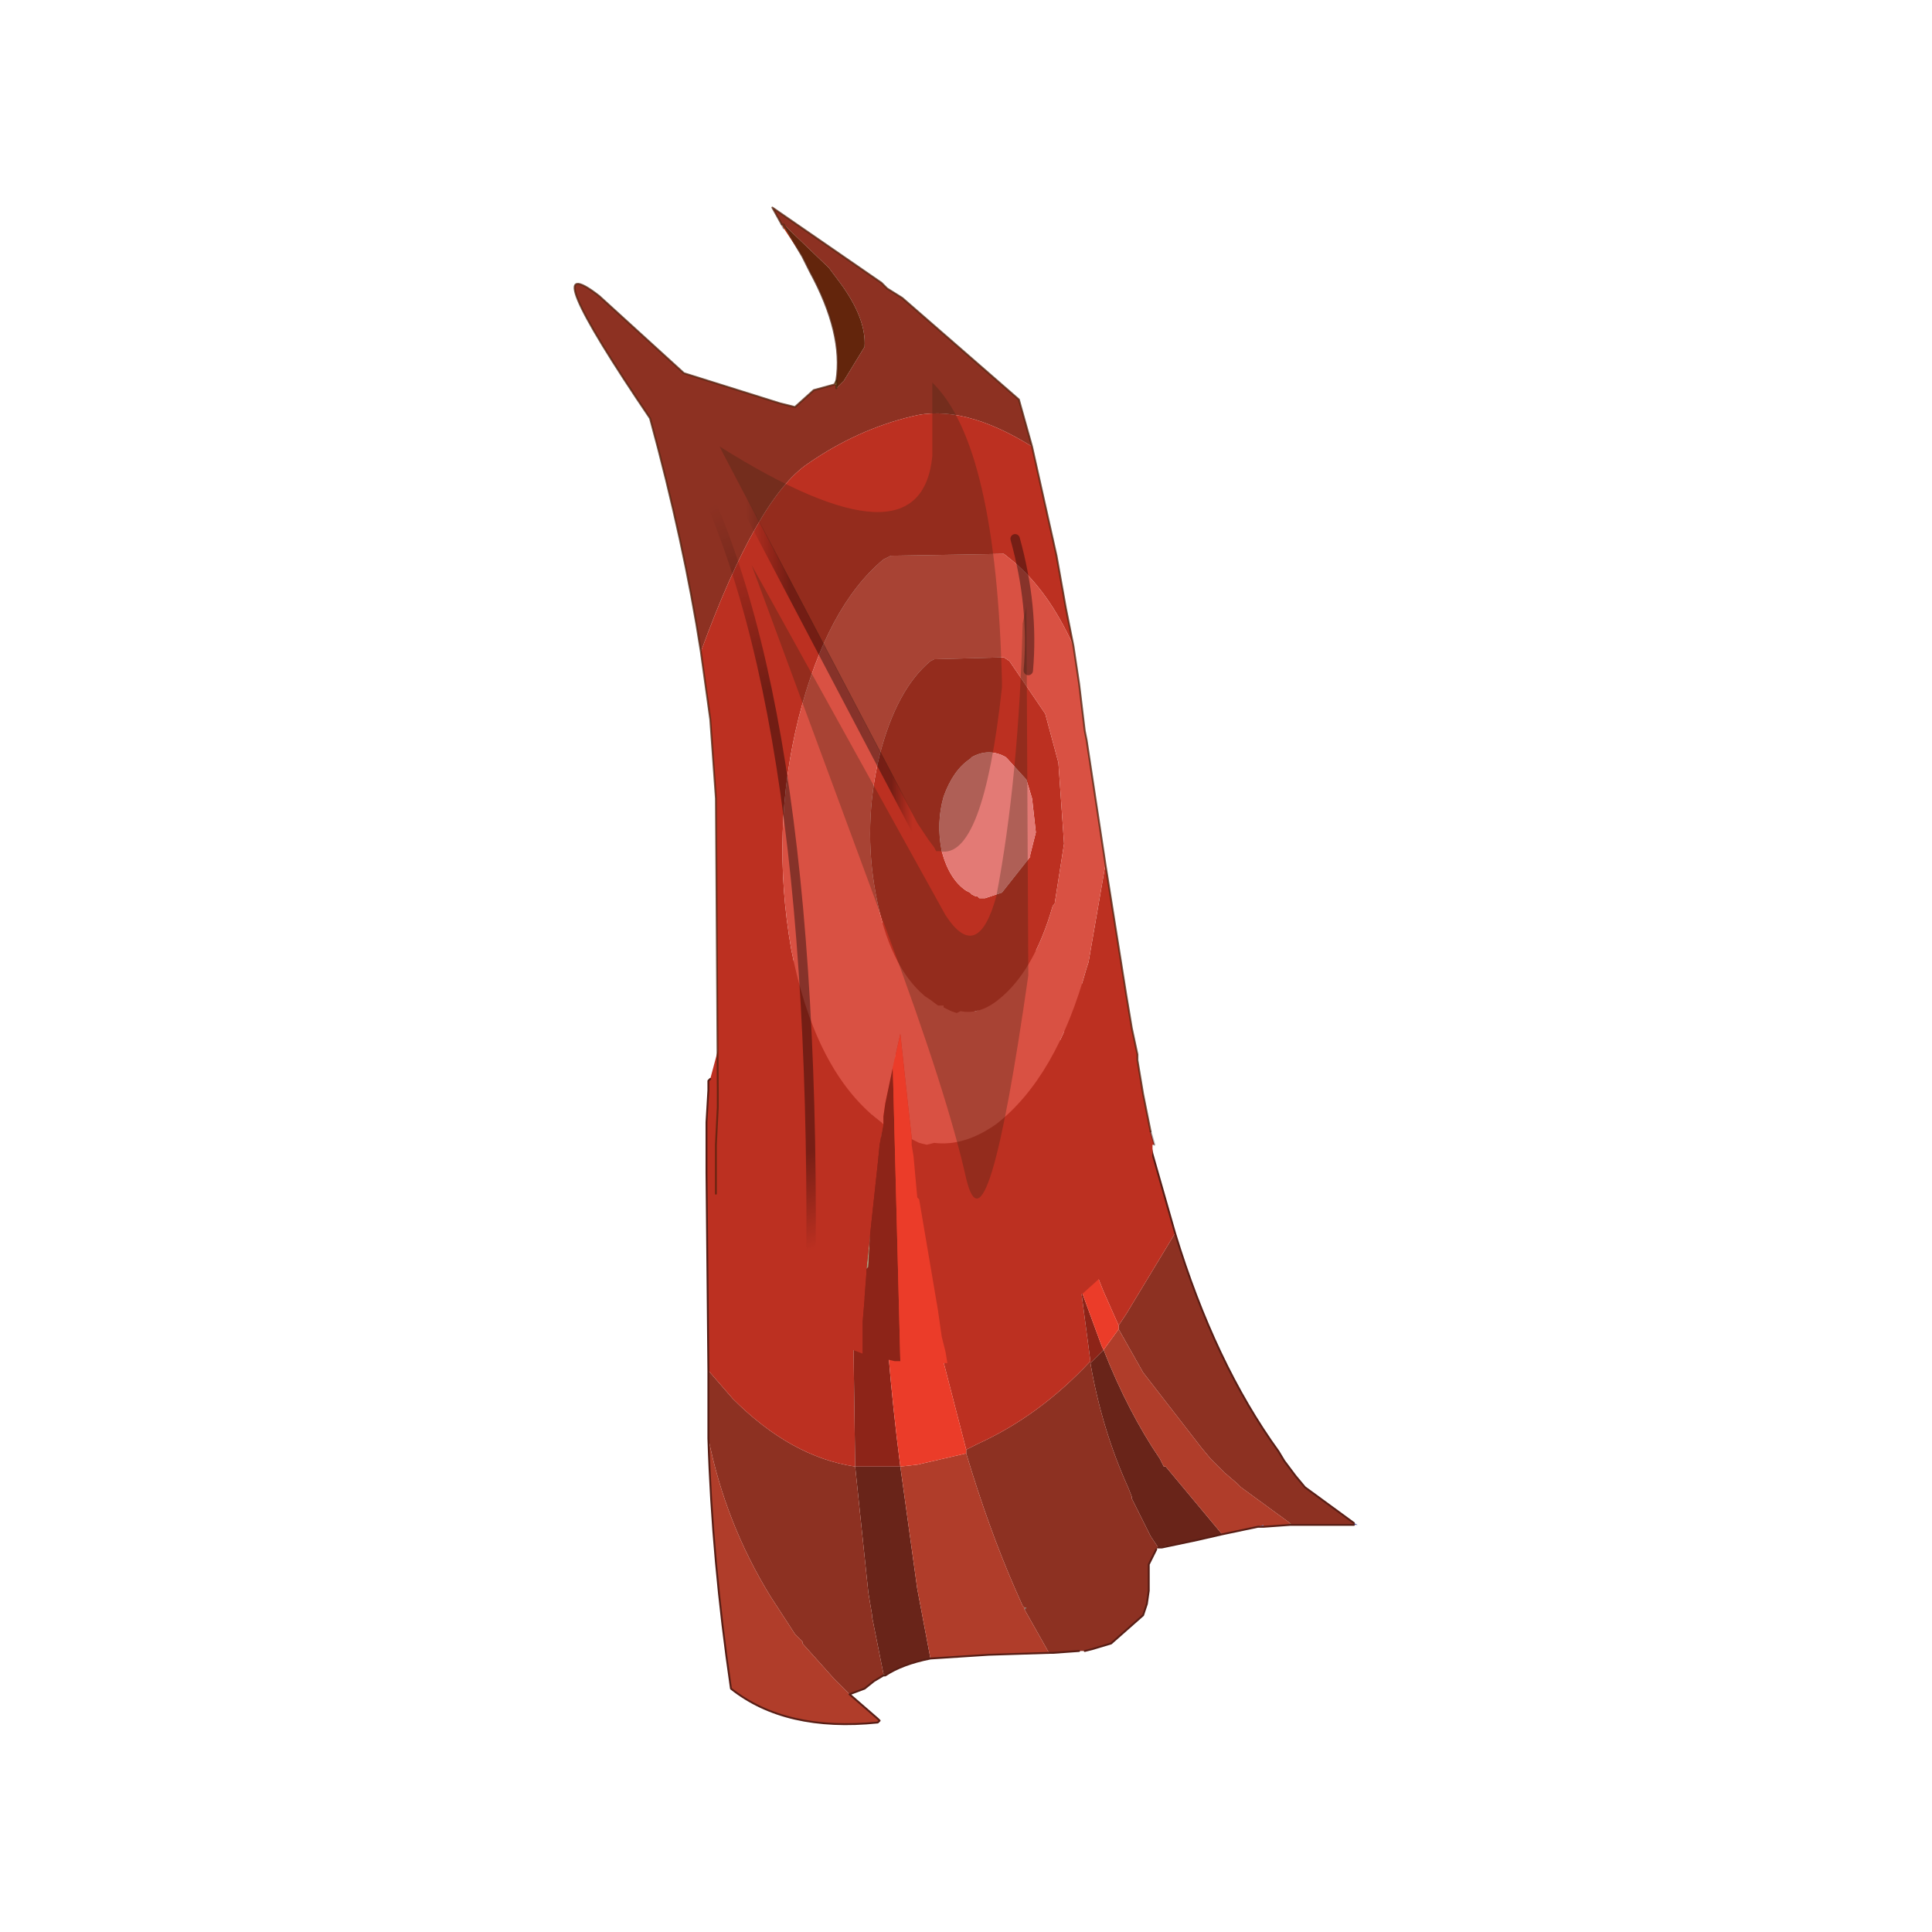 <?xml version="1.0" encoding="UTF-8" standalone="no"?>
<svg xmlns:xlink="http://www.w3.org/1999/xlink" height="440.0px" width="440.0px" xmlns="http://www.w3.org/2000/svg">
  <g transform="matrix(10.0, 0.0, 0.0, 10.0, 0.0, 0.0)">
    <use height="44.0" transform="matrix(0.909, 0.0, 0.0, 0.909, 2.0, 2.0)" width="44.0" xlink:href="#sprite0"/>
  </g>
  <defs>
    <g id="sprite0" transform="matrix(1.0, 0.0, 0.0, 1.0, 0.0, 0.0)">
      <use height="44.0" transform="matrix(1.0, 0.0, 0.0, 1.0, 0.0, 0.0)" width="44.0" xlink:href="#shape0"/>
      <use height="40.3" transform="matrix(0.943, 0.0, 0.0, 0.943, 12.2, 3.0)" width="20.8" xlink:href="#sprite1"/>
    </g>
    <g id="shape0" transform="matrix(1.0, 0.0, 0.0, 1.0, 0.0, 0.0)">
      <path d="M44.0 44.0 L0.0 44.0 0.0 0.0 44.0 0.0 44.0 44.0" fill="#43adca" fill-opacity="0.0" fill-rule="evenodd" stroke="none"/>
    </g>
    <g id="sprite1" transform="matrix(1.0, 0.0, 0.0, 1.0, 0.0, 0.0)">
      <use height="21.4" transform="matrix(1.0, 0.0, 0.0, 1.0, 3.5, 18.9)" width="17.3" xlink:href="#sprite2"/>
      <use height="31.0" transform="matrix(1.0, 0.0, 0.0, 1.0, 0.0, 0.0)" width="15.4" xlink:href="#sprite3"/>
    </g>
    <g id="sprite2" transform="matrix(1.0, 0.0, 0.0, 1.0, 5.85, 1.75)">
      <use height="21.4" transform="matrix(1.0, 0.0, 0.0, 1.0, -5.85, -1.75)" width="17.3" xlink:href="#shape1"/>
    </g>
    <g id="shape1" transform="matrix(1.0, 0.0, 0.0, 1.0, 5.85, 1.75)">
      <path d="M11.35 14.35 L11.35 14.3 11.45 14.35 11.35 14.35 M8.8 14.4 L8.95 14.35 8.95 14.4 8.8 14.4" fill="#555ba0" fill-rule="evenodd" stroke="none"/>
      <path d="M2.6 16.6 L2.6 16.55 2.65 16.55 2.6 16.6" fill="#596a61" fill-rule="evenodd" stroke="none"/>
      <path d="M6.15 14.95 L7.2 14.75 6.25 14.95 6.15 14.95" fill="#856e35" fill-rule="evenodd" stroke="none"/>
      <path d="M9.65 14.3 L9.7 14.35 9.65 14.35 9.65 14.3" fill="#4a5f18" fill-rule="evenodd" stroke="none"/>
      <path d="M-1.1 18.35 L-1.15 18.35 -1.15 18.3 -1.1 18.35" fill="#384913" fill-rule="evenodd" stroke="none"/>
      <path d="M4.35 10.05 L4.7 9.7 Q5.35 11.35 6.2 12.6 L6.3 12.8 6.35 12.8 7.85 14.6 7.2 14.75 6.15 14.95 5.95 14.65 5.45 13.65 5.45 13.6 5.35 13.35 Q4.65 11.8 4.35 10.05 M0.1 17.9 Q-0.65 18.05 -1.1 18.35 L-1.15 18.3 -1.45 16.8 -1.45 16.75 -1.55 16.15 -1.9 12.8 -0.7 12.8 -0.25 16.05 0.1 17.9" fill="#692419" fill-rule="evenodd" stroke="none"/>
      <path d="M-5.8 10.25 L-5.15 11.0 Q-3.6 12.55 -1.9 12.8 L-1.55 16.15 -1.45 16.75 -1.45 16.8 -1.15 18.3 -1.15 18.35 -1.4 18.5 -1.65 18.7 -2.05 18.85 -2.45 18.45 -3.3 17.5 -3.3 17.45 -3.4 17.35 -3.5 17.25 -4.15 16.25 Q-5.35 14.3 -5.8 12.05 L-5.8 10.75 -5.8 10.25 M1.05 12.35 L1.35 12.2 Q3.0 11.45 4.35 10.0 L4.35 10.05 Q4.65 11.8 5.35 13.35 L5.45 13.6 5.45 13.65 5.95 14.65 6.15 14.95 6.1 15.0 5.9 15.4 5.9 15.85 5.9 16.1 5.85 16.45 5.75 16.75 4.9 17.5 4.4 17.65 4.2 17.7 4.05 17.7 3.35 17.75 3.25 17.75 2.6 16.6 2.65 16.55 2.6 16.55 2.55 16.5 2.35 16.05 Q1.65 14.45 1.05 12.45 L1.05 12.35 M5.1 9.05 L5.3 8.75 6.6 6.6 Q7.65 10.05 9.35 12.4 L9.5 12.65 9.8 13.05 10.05 13.35 11.35 14.3 11.35 14.35 9.7 14.35 9.65 14.3 8.35 13.35 8.3 13.3 8.25 13.25 7.9 12.95 7.55 12.6 7.3 12.3 5.75 10.3 5.1 9.15 5.1 9.05" fill="#8d3122" fill-rule="evenodd" stroke="none"/>
      <path d="M7.85 14.6 L6.35 12.8 6.3 12.8 6.2 12.6 Q5.35 11.35 4.7 9.7 L5.1 9.15 5.75 10.3 7.3 12.3 7.55 12.6 7.9 12.95 8.25 13.25 8.3 13.3 8.35 13.35 9.65 14.3 9.65 14.35 8.95 14.4 8.95 14.35 8.8 14.4 7.85 14.6 M3.25 17.75 L1.65 17.8 0.1 17.9 -0.25 16.05 -0.7 12.8 -0.25 12.75 1.05 12.45 Q1.65 14.45 2.35 16.05 L2.55 16.5 2.6 16.55 2.6 16.6 3.25 17.75 M-2.05 18.85 L-1.3 19.5 -1.25 19.55 -1.3 19.6 Q-3.75 19.85 -5.2 18.7 -5.7 15.3 -5.8 12.05 -5.35 14.3 -4.15 16.25 L-3.5 17.25 -3.4 17.35 -3.3 17.45 -3.3 17.5 -2.45 18.45 -2.05 18.85" fill="#b03d2a" fill-rule="evenodd" stroke="none"/>
      <path d="M-5.75 2.5 L-5.55 1.75 -5.3 1.25 -5.1 0.95 -4.8 0.55 -4.4 0.1 -4.2 -0.1 -4.15 -0.1 -4.15 -0.15 -4.05 -0.2 -3.65 -0.55 -2.45 -1.25 -1.8 -1.5 -1.75 -1.55 -1.65 -1.55 -1.1 -1.65 -0.75 -1.7 -0.1 -1.75 0.05 -1.75 0.7 -1.7 0.8 -1.7 0.85 -1.7 1.1 -1.6 1.1 -1.55 1.05 -1.5 1.15 -0.75 1.15 -0.55 1.3 0.95 1.5 2.55 1.55 2.8 1.6 2.8 1.6 2.55 1.4 0.95 1.2 -0.55 1.2 -0.75 1.1 -1.5 1.1 -1.55 1.15 -1.6 1.3 -1.6 1.8 -1.45 1.95 -1.4 2.45 -1.2 2.7 -1.05 3.0 -0.85 3.05 -0.55 3.4 0.85 3.2 0.95 3.4 0.95 3.6 1.65 3.4 2.3 3.3 2.55 3.25 2.7 3.2 2.8 3.9 2.8 3.85 2.55 3.65 1.4 3.65 1.25 3.6 0.95 3.55 0.75 3.25 -0.55 3.25 -0.7 3.45 -0.55 3.95 -0.15 3.95 -0.05 4.05 -0.1 4.3 0.15 4.7 0.65 4.9 0.95 5.5 2.3 5.55 2.55 5.6 2.8 5.7 3.3 5.7 3.35 5.8 3.65 6.0 4.5 6.6 6.6 5.3 8.75 5.1 9.05 4.7 8.15 4.4 7.4 4.35 7.2 4.25 6.8 4.1 7.1 4.1 7.4 4.1 7.75 4.1 8.1 4.35 10.0 Q3.0 11.45 1.35 12.2 L1.05 12.35 0.3 9.45 0.15 8.75 0.05 8.05 -0.45 5.1 -0.6 3.95 -0.65 3.65 -0.75 2.8 -0.75 2.55 -0.95 0.95 -0.95 0.9 -0.95 0.7 -1.0 0.9 -1.0 0.95 -1.05 1.1 -1.35 2.55 -1.35 2.8 -1.4 2.9 -1.5 3.65 -1.55 4.15 -1.9 7.75 -1.95 8.35 -1.95 9.2 -1.9 12.8 Q-3.6 12.55 -5.15 11.0 L-5.8 10.25 -5.85 5.0 -5.85 4.0 -5.85 3.85 -5.85 3.65 -5.8 2.8 -5.8 2.65 -5.8 2.55 -5.75 2.5" fill="#bc3021" fill-rule="evenodd" stroke="none"/>
      <path d="M-1.9 12.8 L-1.95 9.2 -1.95 8.35 -1.9 7.75 -1.55 4.15 -1.5 3.65 -1.4 2.9 -1.35 2.8 -1.35 2.55 -1.05 1.1 Q-1.5 6.6 -0.7 12.8 L-1.9 12.8 M4.35 10.0 L4.1 8.1 4.65 9.6 4.7 9.7 4.35 10.05 4.35 10.0" fill="#8d2418" fill-rule="evenodd" stroke="none"/>
      <path d="M-1.05 1.1 L-1.0 0.95 -0.95 0.95 -0.75 2.55 -0.75 2.8 -0.65 3.65 -0.6 3.95 -0.45 5.1 0.05 8.05 0.15 8.75 0.3 9.45 1.05 12.35 1.05 12.45 -0.25 12.75 -0.7 12.8 Q-1.5 6.6 -1.05 1.1 M4.1 8.1 L4.1 7.75 4.1 7.4 4.1 7.1 4.25 6.8 4.35 7.2 4.4 7.4 4.7 8.15 5.1 9.05 5.1 9.15 4.7 9.7 4.65 9.6 4.1 8.1" fill="#eb3c29" fill-rule="evenodd" stroke="none"/>
      <path d="M-5.75 2.5 L-5.8 2.55 -5.8 2.65 -5.8 2.8 -5.85 3.65 -5.85 3.85 -5.85 4.0 -5.85 5.0 -5.8 10.25 M6.6 6.6 L6.0 4.5 5.8 3.65 5.7 3.35 5.7 3.3 M7.2 14.75 L7.85 14.6 M9.7 14.35 L11.35 14.35 M11.35 14.3 L10.05 13.35 9.8 13.05 9.5 12.65 9.35 12.4 Q7.65 10.05 6.6 6.6 M8.8 14.4 L7.85 14.6 M8.8 14.4 L8.95 14.4 9.65 14.35 9.7 14.35 M6.1 15.0 L5.9 15.4 5.9 15.85 5.9 16.1 5.85 16.45 5.75 16.75 4.9 17.5 4.4 17.65 4.2 17.7 M4.05 17.7 L3.35 17.75 3.25 17.75 1.65 17.8 0.1 17.9 Q-0.65 18.05 -1.1 18.35 L-1.15 18.35 -1.4 18.5 -1.65 18.7 -2.05 18.85 -1.3 19.5 -1.25 19.55 -1.3 19.6 Q-3.75 19.85 -5.2 18.7 -5.7 15.3 -5.8 12.05 L-5.8 10.75 -5.8 10.25 M7.2 14.75 L6.25 14.95 6.15 14.95" fill="none" stroke="#581e15" stroke-linecap="round" stroke-linejoin="round" stroke-width="0.05"/>
    </g>
    <g id="sprite3" transform="matrix(1.0, 0.0, 0.0, 1.0, 3.05, 2.05)">
      <use height="31.0" transform="matrix(1.0, 0.0, 0.0, 1.0, -3.05, -2.05)" width="15.4" xlink:href="#shape2"/>
    </g>
    <g id="shape2" transform="matrix(1.0, 0.0, 0.0, 1.0, 3.05, 2.05)">
      <path d="M2.45 -1.6 L2.5 -1.6 3.0 -0.75 2.5 -1.5 2.45 -1.6" fill="#c84524" fill-rule="evenodd" stroke="none"/>
      <path d="M2.45 -1.6 L2.2 -2.05 5.1 -0.05 5.25 0.1 5.65 0.35 8.75 3.05 9.1 4.3 Q7.25 3.15 5.9 3.5 4.45 3.85 3.15 4.75 1.8 5.65 0.3 9.75 -0.15 6.85 -1.05 3.55 -4.2 -1.1 -2.4 0.3 L-0.15 2.35 2.4 3.15 2.8 3.25 3.3 2.8 3.85 2.65 3.9 2.65 3.9 2.75 4.1 2.55 4.65 1.65 Q4.7 0.9 4.0 -0.05 L3.85 -0.25 3.7 -0.45 2.5 -1.6 2.45 -1.6" fill="#8d3122" fill-rule="evenodd" stroke="none"/>
      <path d="M2.5 -1.6 L3.7 -0.45 3.85 -0.25 4.0 -0.05 Q4.7 0.9 4.65 1.65 L4.1 2.55 3.9 2.75 3.9 2.65 3.9 2.55 Q4.1 1.3 3.2 -0.35 L3.05 -0.65 3.0 -0.75 2.5 -1.6" fill="#63250c" fill-rule="evenodd" stroke="none"/>
      <path d="M3.9 2.65 L3.85 2.65 3.9 2.55 3.9 2.65" fill="#ddae46" fill-rule="evenodd" stroke="none"/>
      <path d="M12.35 22.85 L12.3 22.85 12.35 22.85" fill="#d9d2c4" fill-rule="evenodd" stroke="none"/>
      <path d="M4.8 25.2 L4.75 26.1 4.7 26.15 4.8 25.2" fill="#ac9d7d" fill-rule="evenodd" stroke="none"/>
      <path d="M0.3 9.75 Q1.8 5.65 3.15 4.75 4.45 3.85 5.9 3.5 7.25 3.15 9.1 4.3 L9.75 7.2 10.0 8.6 10.2 9.6 Q9.55 8.15 8.6 7.35 L8.35 7.15 5.35 7.2 5.15 7.3 Q3.65 8.55 2.9 11.5 2.15 14.5 2.7 17.65 3.3 20.75 4.9 22.1 L5.15 22.3 5.05 22.85 5.0 23.35 4.8 25.2 4.7 26.15 4.7 26.25 4.65 26.9 4.65 26.95 4.6 27.55 4.6 28.4 4.2 28.25 2.75 27.35 2.35 27.0 2.3 26.95 2.05 26.75 1.65 26.25 Q0.95 25.3 0.7 24.2 L0.7 24.15 0.7 22.85 0.75 21.85 0.75 21.75 0.75 21.45 0.7 13.65 0.55 11.55 0.3 9.75 M11.05 15.4 L11.6 18.85 11.65 19.15 11.75 19.75 11.9 20.45 11.9 20.6 12.05 21.5 12.1 21.75 12.25 22.5 12.35 22.85 12.3 22.85 12.3 23.05 12.15 24.4 11.9 25.05 11.85 25.15 11.45 25.9 10.45 26.8 9.4 27.35 9.1 27.5 Q8.25 27.95 8.05 28.15 L7.6 28.35 7.2 28.5 6.85 28.65 6.8 28.35 6.7 27.95 6.6 27.25 6.1 24.3 6.05 24.25 5.95 23.15 5.9 22.85 5.9 22.7 6.1 22.8 6.3 22.85 6.5 22.8 Q7.3 22.9 8.15 22.3 9.75 21.05 10.55 18.15 L10.6 18.0 11.05 15.4 M9.45 11.4 L9.8 12.7 9.95 14.85 9.7 16.45 9.65 16.5 Q9.15 18.25 8.2 19.0 7.7 19.4 7.2 19.3 L7.1 19.35 6.95 19.3 6.85 19.25 6.75 19.2 6.75 19.15 6.6 19.15 6.4 19.0 6.25 18.9 Q5.3 18.1 4.95 16.2 4.6 14.35 5.05 12.5 5.5 10.75 6.4 10.0 L6.5 9.95 8.35 9.9 8.5 10.0 9.45 11.4 M9.1 13.65 L8.95 13.15 8.45 12.6 8.4 12.55 Q7.95 12.3 7.5 12.55 L7.45 12.6 Q7.0 12.9 6.75 13.6 6.55 14.3 6.7 15.05 6.9 15.8 7.35 16.1 L7.45 16.15 7.5 16.2 7.6 16.25 7.65 16.25 7.7 16.3 7.75 16.3 7.85 16.3 8.3 16.15 9.05 15.2 9.05 15.15 9.2 14.55 9.1 13.65" fill="#bc3021" fill-rule="evenodd" stroke="none"/>
      <path d="M10.2 9.6 L10.35 10.6 10.5 11.85 10.55 12.1 11.05 15.4 10.6 18.0 10.55 18.15 Q9.75 21.05 8.15 22.3 7.3 22.9 6.5 22.8 L6.3 22.85 6.1 22.8 5.9 22.7 5.9 22.65 5.8 21.75 5.6 19.9 5.4 20.8 5.2 21.75 5.15 22.1 5.15 22.2 5.15 22.3 4.9 22.1 Q3.3 20.75 2.7 17.65 2.15 14.5 2.9 11.5 3.65 8.55 5.15 7.3 L5.35 7.2 8.35 7.15 8.6 7.35 Q9.55 8.15 10.2 9.6 M9.45 11.4 L8.5 10.0 8.35 9.9 6.5 9.95 6.4 10.0 Q5.5 10.75 5.05 12.5 4.6 14.35 4.95 16.2 5.3 18.1 6.25 18.9 L6.4 19.0 6.6 19.15 6.75 19.15 6.75 19.2 6.85 19.25 6.95 19.3 7.1 19.35 7.2 19.3 Q7.7 19.4 8.2 19.0 9.15 18.25 9.65 16.5 L9.7 16.45 9.95 14.85 9.8 12.7 9.45 11.4" fill="#d95143" fill-rule="evenodd" stroke="none"/>
      <path d="M9.1 13.65 L9.2 14.55 9.05 15.15 9.05 15.2 8.3 16.15 7.85 16.3 7.75 16.3 7.7 16.3 7.65 16.25 7.6 16.25 7.5 16.2 7.45 16.15 7.35 16.1 Q6.9 15.8 6.7 15.05 6.55 14.3 6.75 13.6 7.0 12.9 7.45 12.6 L7.5 12.55 Q7.95 12.3 8.4 12.55 L8.45 12.6 8.95 13.15 9.1 13.65" fill="#e37a75" fill-rule="evenodd" stroke="none"/>
      <path d="M5.6 28.6 L5.45 28.6 4.6 28.4 4.6 27.55 4.65 26.95 4.65 26.9 4.7 26.25 4.7 26.15 4.75 26.1 4.8 25.2 5.0 23.35 5.05 22.85 5.15 22.3 5.15 22.2 5.15 22.1 5.2 21.75 5.4 20.8 5.6 28.6" fill="#8d2418" fill-rule="evenodd" stroke="none"/>
      <path d="M6.85 28.65 L6.45 28.65 6.3 28.65 5.6 28.6 5.4 20.8 5.6 19.9 5.8 21.75 5.9 22.65 5.9 22.7 5.9 22.85 5.95 23.15 6.05 24.25 6.1 24.3 6.6 27.25 6.7 27.95 6.8 28.35 6.85 28.65" fill="#eb3c29" fill-rule="evenodd" stroke="none"/>
      <path d="M12.25 22.5 L12.35 22.85 M2.45 -1.6 L2.5 -1.5" fill="none" stroke="#000000" stroke-linecap="round" stroke-linejoin="round" stroke-opacity="0.302" stroke-width="0.05"/>
      <path d="M9.1 4.3 L8.75 3.05 5.65 0.35 5.25 0.1 5.1 -0.05 2.2 -2.05 2.45 -1.6 M3.85 2.65 L3.3 2.8 2.8 3.25 2.4 3.15 -0.15 2.35 -2.4 0.3 Q-4.2 -1.1 -1.05 3.55 -0.15 6.85 0.3 9.75 M9.1 4.3 L9.75 7.2 10.0 8.6 10.2 9.6 10.35 10.6 10.5 11.85 10.55 12.1 11.05 15.4 11.6 18.85 11.65 19.15 11.75 19.75 11.9 20.45 11.9 20.6 12.05 21.5 12.1 21.75 12.25 22.5 M0.7 24.15 L0.7 22.85 0.75 21.85 0.75 21.75 0.75 21.45 0.7 13.65 0.55 11.55 0.3 9.75 M3.0 -0.75 L2.5 -1.6 M3.9 2.55 Q4.1 1.3 3.2 -0.35 L3.05 -0.65 3.0 -0.75 M3.9 2.55 L3.85 2.65" fill="none" stroke="#52200c" stroke-linecap="round" stroke-linejoin="round" stroke-opacity="0.749" stroke-width="0.05"/>
      <path d="M3.9 2.75 L3.9 2.65 3.9 2.55" fill="none" stroke="#2d2100" stroke-linecap="round" stroke-linejoin="round" stroke-opacity="0.502" stroke-width="0.05"/>
      <path d="M-0.15 4.3 Q3.55 11.0 3.2 27.7 L3.2 28.15 3.15 28.4" fill="none" stroke="url(#gradient0)" stroke-linecap="round" stroke-linejoin="round" stroke-width="0.25"/>
      <path d="M3.15 28.4 L3.15 28.85" fill="none" stroke="url(#gradient1)" stroke-linecap="round" stroke-linejoin="round" stroke-width="0.25"/>
      <path d="M8.65 6.75 Q9.15 8.55 9.0 10.25" fill="none" stroke="url(#gradient2)" stroke-linecap="round" stroke-linejoin="round" stroke-width="0.25"/>
      <path d="M1.3 5.5 L6.45 15.3 6.9 15.95" fill="none" stroke="url(#gradient3)" stroke-linecap="round" stroke-linejoin="round" stroke-width="0.25"/>
      <path d="M0.8 4.3 Q6.15 7.65 6.45 4.55 L6.45 2.6 Q8.15 4.25 8.3 10.55 L8.3 10.7 Q7.8 15.3 6.65 15.05 L6.55 15.05 6.5 14.95 6.35 14.75 6.05 14.3 0.9 4.5 0.8 4.3 M8.85 9.0 L8.95 8.55 9.0 18.35 Q7.9 26.05 7.35 23.75 6.85 21.5 5.25 17.2 L1.65 7.45 6.8 16.75 Q7.65 18.05 8.15 16.25 8.75 13.1 8.85 9.0" fill="#3f2616" fill-opacity="0.314" fill-rule="evenodd" stroke="none"/>
    </g>
    <linearGradient gradientTransform="matrix(0.005, 0.012, -0.014, 0.006, 1.55, 17.05)" gradientUnits="userSpaceOnUse" id="gradient0" spreadMethod="pad" x1="-819.2" x2="819.2">
      <stop offset="0.0" stop-color="#000000" stop-opacity="0.0"/>
      <stop offset="0.239" stop-color="#000000" stop-opacity="0.392"/>
      <stop offset="0.788" stop-color="#000000" stop-opacity="0.373"/>
      <stop offset="0.902" stop-color="#000000" stop-opacity="0.0"/>
    </linearGradient>
    <linearGradient gradientTransform="matrix(0.005, 0.012, -0.014, 0.006, 1.5, 16.1)" gradientUnits="userSpaceOnUse" id="gradient1" spreadMethod="pad" x1="-819.2" x2="819.2">
      <stop offset="0.0" stop-color="#000000" stop-opacity="0.0"/>
      <stop offset="0.239" stop-color="#000000" stop-opacity="0.392"/>
      <stop offset="0.788" stop-color="#000000" stop-opacity="0.373"/>
      <stop offset="0.902" stop-color="#000000" stop-opacity="0.0"/>
    </linearGradient>
    <linearGradient gradientTransform="matrix(0.001, -0.009, 0.01, 0.002, 8.5, 10.3)" gradientUnits="userSpaceOnUse" id="gradient2" spreadMethod="pad" x1="-819.2" x2="819.2">
      <stop offset="0.0" stop-color="#000000" stop-opacity="0.0"/>
      <stop offset="0.239" stop-color="#000000" stop-opacity="0.392"/>
      <stop offset="0.788" stop-color="#000000" stop-opacity="0.373"/>
      <stop offset="0.902" stop-color="#000000" stop-opacity="0.0"/>
    </linearGradient>
    <linearGradient gradientTransform="matrix(0.003, 0.0, 0.0, 0.006, 3.95, 10.65)" gradientUnits="userSpaceOnUse" id="gradient3" spreadMethod="pad" x1="-819.2" x2="819.2">
      <stop offset="0.0" stop-color="#000000" stop-opacity="0.0"/>
      <stop offset="0.239" stop-color="#000000" stop-opacity="0.392"/>
      <stop offset="0.788" stop-color="#000000" stop-opacity="0.373"/>
      <stop offset="0.902" stop-color="#000000" stop-opacity="0.0"/>
    </linearGradient>
  </defs>
</svg>
